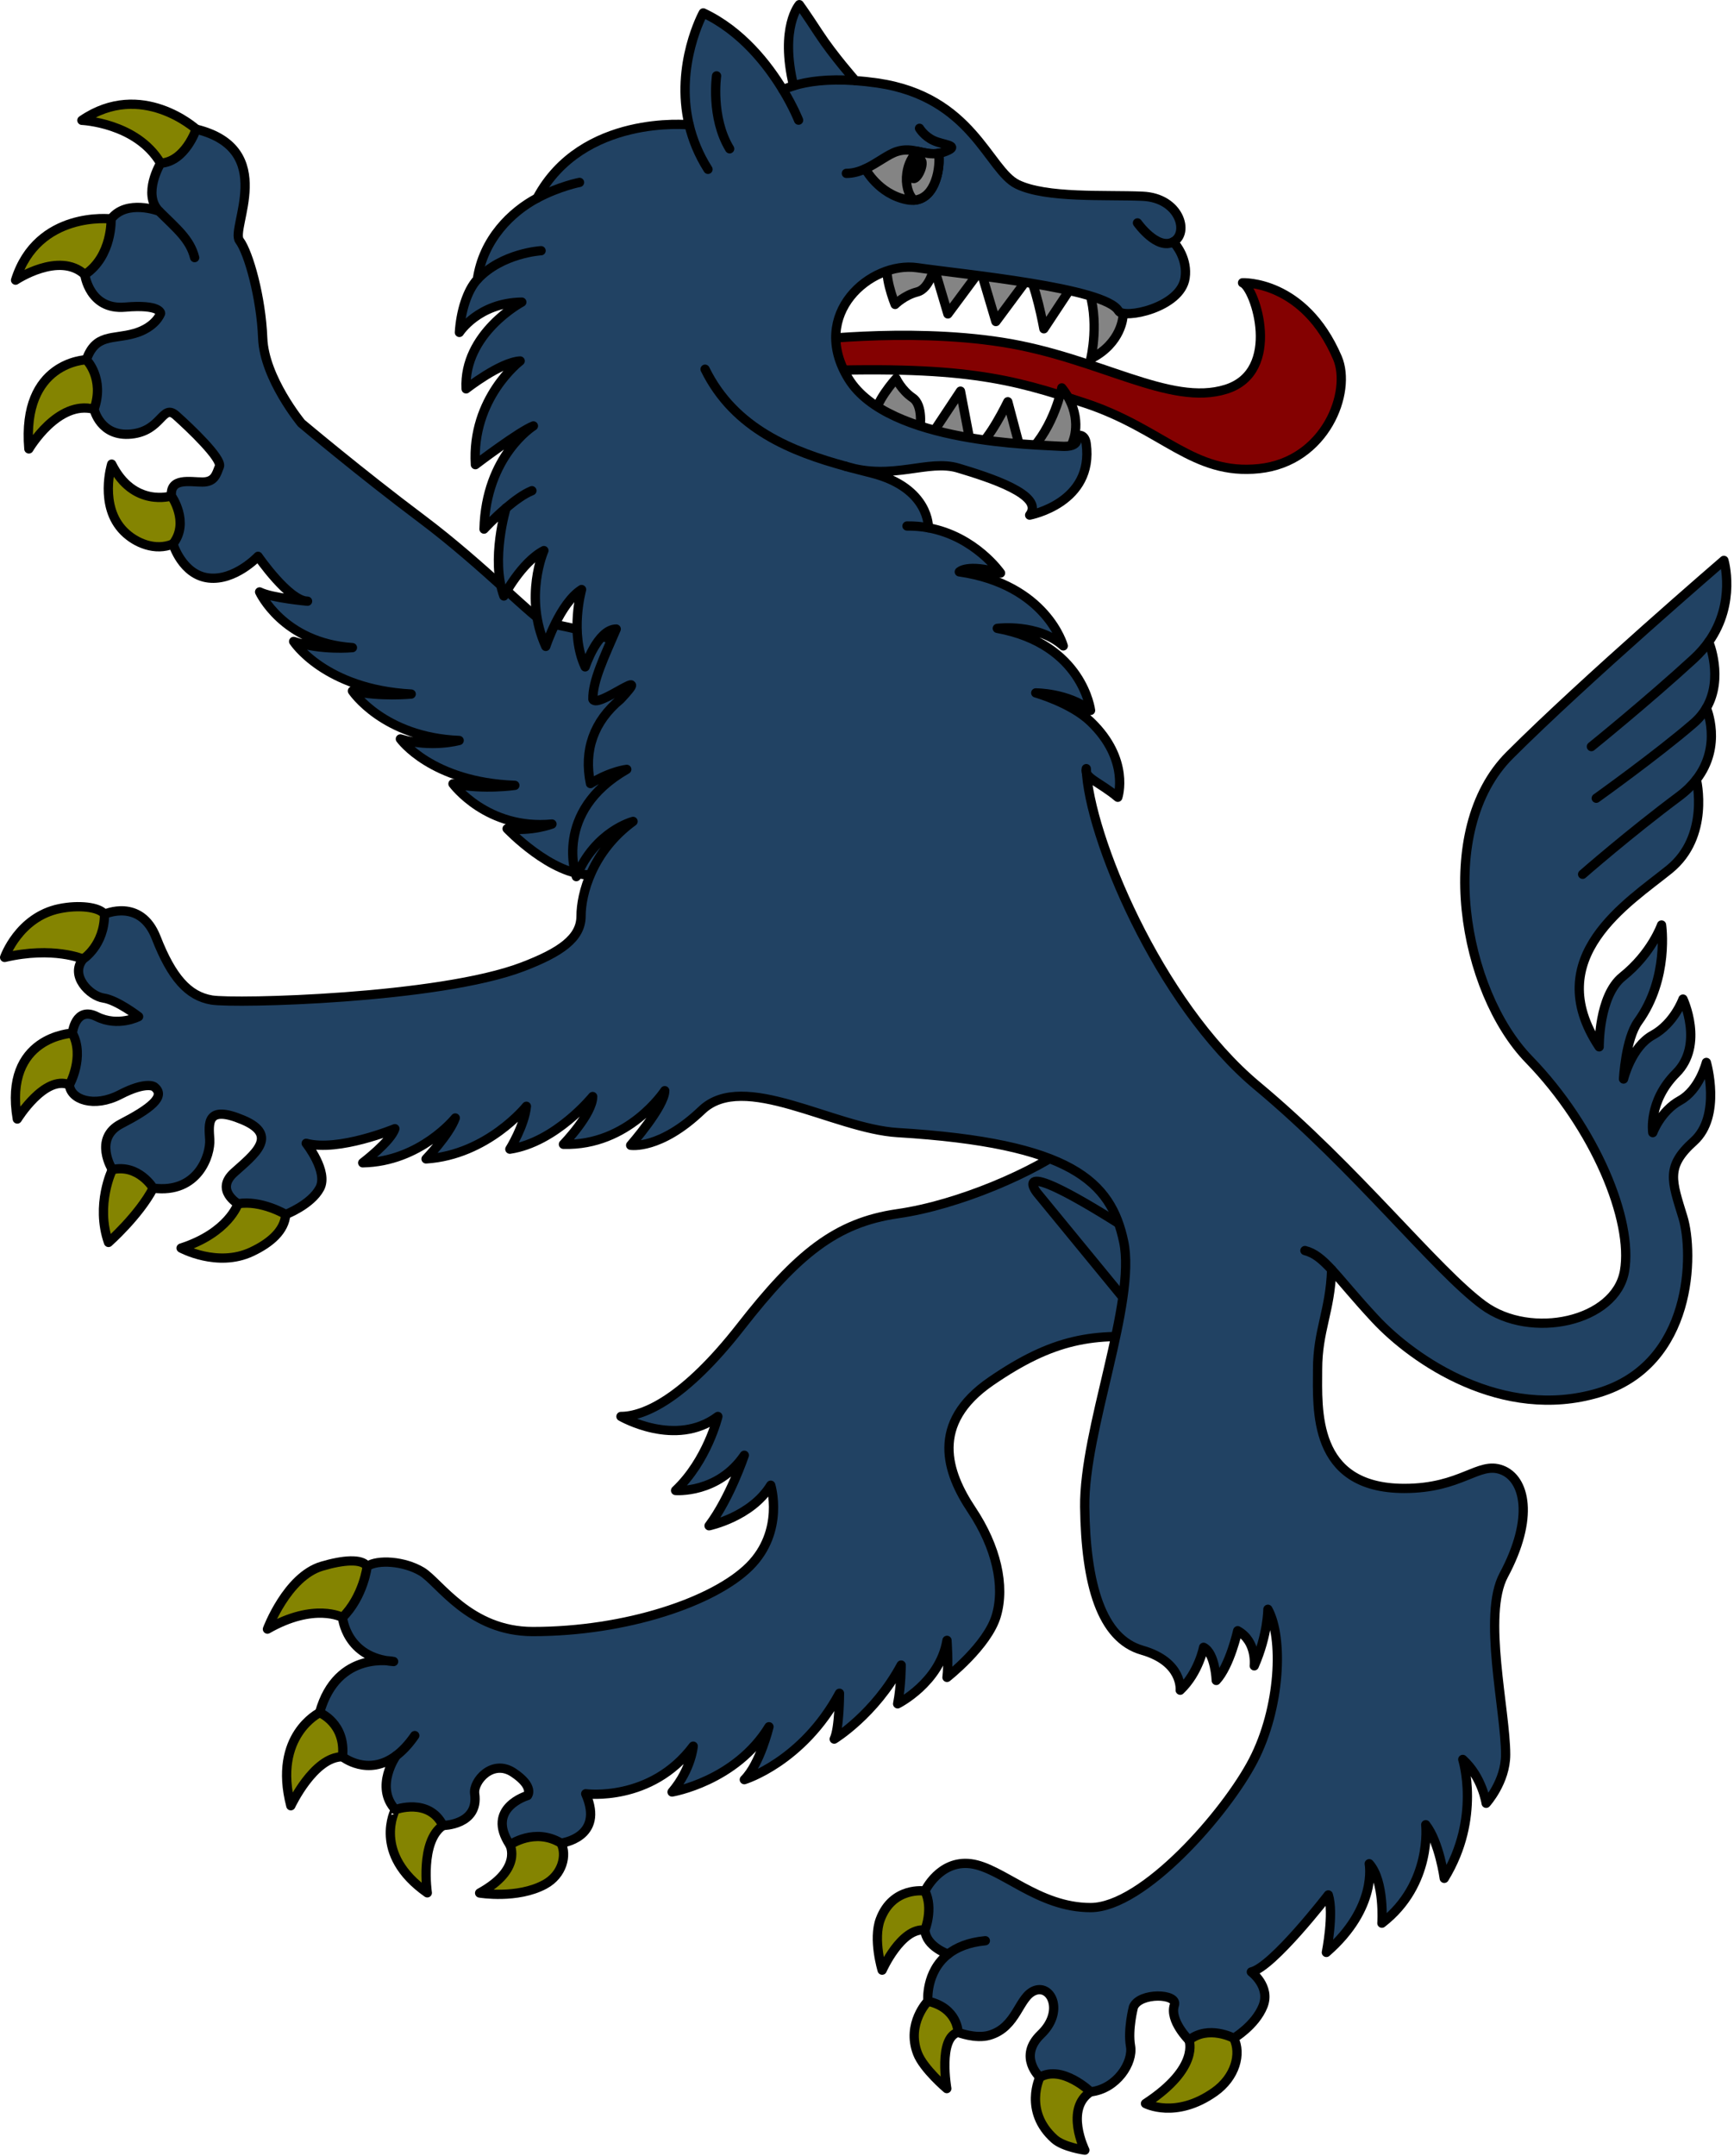 <?xml version="1.0" encoding="UTF-8" standalone="no"?>
<svg
   xmlns:dc="http://purl.org/dc/elements/1.1/"
   xmlns:cc="http://creativecommons.org/ns#"
   xmlns:rdf="http://www.w3.org/1999/02/22-rdf-syntax-ns#"
   xmlns:svg="http://www.w3.org/2000/svg"
   xmlns="http://www.w3.org/2000/svg"
   xmlns:sodipodi="http://sodipodi.sourceforge.net/DTD/sodipodi-0.dtd"
   xmlns:inkscape="http://www.inkscape.org/namespaces/inkscape"
   inkscape:version="1.0rc1 (09960d6, 2020-04-09)"
   sodipodi:docname="wolf-1.svg"
   id="svg20"
   height="640"
   width="515"
   version="1.0">
  <sodipodi:namedview
     inkscape:current-layer="svg20"
     inkscape:window-maximized="0"
     inkscape:window-y="25"
     inkscape:window-x="0"
     inkscape:cy="165.81578"
     inkscape:cx="283.15805"
     inkscape:zoom="1.9477187"
     showgrid="false"
     id="namedview1283"
     inkscape:window-height="857"
     inkscape:window-width="1561"
     inkscape:pageshadow="2"
     inkscape:pageopacity="0"
     guidetolerance="10"
     gridtolerance="10"
     objecttolerance="10"
     borderopacity="1"
     bordercolor="#666666"
     pagecolor="#ffffff" />
  <defs
     id="defs29" />
  <g
     transform="translate(-40.52,-48.839)"
     style="fill:#214263;stroke:#000000;stroke-width:2.75;stroke-linecap:round;stroke-linejoin:round;fill-opacity:1"
     id="Wolf">
    <g
       style="fill:#214263;fill-opacity:1"
       id="Claws-Back-R">
      <path
         style="fill:#848401;fill-opacity:1"
         inkscape:connector-curvature="0"
         id="path2954"
         d="m 135.44,557.27 c 0,0 -13.964,6.775 -8.544,27.633 0,0 6.809,-14.547 15.35,-14.547 8.541,0 4.524,-8.775 4.524,-8.775 l -5.256,-6.406 z" />
      <path
         style="fill:#848401;fill-opacity:1"
         inkscape:connector-curvature="0"
         id="path2956"
         d="m 119.948,532.469 c 0,0 5.812,-15.596 16.138,-18.672 6.268,-1.868 11.903,-2.341 13.486,0.03 1.583,2.37 2.384,5.305 2.384,5.305 l -4.668,10.802 -5.044,-0.928 c 10e-4,0 -8.292,-4.538 -22.296,3.463 z" />
      <path
         style="fill:#848401;fill-opacity:1"
         inkscape:connector-curvature="0"
         id="path2958"
         d="m 191.969,596.526 c 0,0 3.849,7.21 -9,14.287 0,0 11.173,1.862 19.324,-2.549 5.322,-2.88 6.649,-8.739 4.855,-12.26 -1.795,-3.521 -4.855,-4.81 -4.855,-4.81 l -9.341,0.967 z" />
      <path
         style="fill:#848401;fill-opacity:1"
         inkscape:connector-curvature="0"
         id="path2960"
         d="m 167.427,610.759 c 0,0 -2.284,-15.323 4.652,-19.99 l 1.35,-8.284 -10.27,-3.201 -4.934,2.801 -0.278,3.973 c -0.001,-10e-4 -7.059,13.097 9.479,24.7 z" />
    </g>
    <path
       style="fill:#214263;fill-opacity:1"
       inkscape:connector-curvature="0"
       id="path2962"
       d="m 358.414,388.733 c -10.368,7.845 -32.976,17.796 -51.296,20.412 -18.319,2.616 -29.834,12.039 -46.583,33.498 -16.75,21.46 -28.787,26.694 -35.592,26.694 0,0 16.227,9.421 28.788,0 0,0 -3.14,13.085 -12.562,21.983 0,0 12.562,1.048 20.413,-10.468 0,0 -4.188,12.561 -10.469,20.935 0,0 12.563,-2.617 18.319,-12.039 0,0 4.187,13.608 -6.281,24.077 -10.468,10.469 -36.634,19.366 -64.379,19.366 -18.843,0 -27.741,-14.656 -32.975,-17.796 -5.234,-3.14 -13.085,-3.665 -16.225,-1.571 0,0 -1.046,8.897 -7.327,15.179 0,0 1.046,12.04 15.179,13.086 0,0 -16.75,-3.665 -21.983,15.179 0,0 7.852,3.142 6.804,13.086 0,0 7.469,6.047 15.958,-0.333 0,0 -6.538,9.23 -0.257,16.035 0,0 9.945,-3.664 14.133,4.711 0,0 10.753,-0.094 9.421,-9.421 -0.523,-3.664 5.233,-10.467 11.515,-6.28 6.282,4.187 4.188,6.803 4.188,6.803 0,0 -12.562,3.664 -5.234,14.656 0,0 7.327,-5.234 15.179,-0.523 0,0 13.085,-1.571 7.327,-14.656 0,0 19.367,2.617 31.929,-14.133 0,0 -0.524,6.804 -6.281,13.609 0,0 18.843,-3.14 28.788,-19.366 0,0 -2.617,10.991 -7.327,15.702 0,0 17.272,-5.233 28.264,-25.647 0,0 0,10.467 -1.57,13.608 0,0 12.039,-7.327 19.89,-21.983 0,0 -0.001,6.281 -1.048,11.515 0,0 12.562,-6.281 14.656,-18.843 0,0 0.523,7.328 0,10.992 0,0 12.037,-9.422 14.656,-18.319 2.618,-8.897 0,-20.413 -7.327,-31.404 -7.327,-10.991 -12.561,-25.646 5.759,-38.208 18.319,-12.563 30.358,-14.657 50.248,-12.563 19.89,2.094 -7.332,-72.232 -26.698,-57.576 z" />
    <path
       style="fill:#214263;fill-opacity:1"
       inkscape:connector-curvature="0"
       id="path2964"
       d="m 377.255,437.932 -28.788,-35.069 c 0,0 -10.047,-12.927 28.788,12.039 7.328,4.711 0,23.031 0,23.031 z" />
    <g
       style="fill:#214263;fill-opacity:1"
       id="Claws-Front-R">
      <path
         style="fill:#848401;fill-opacity:1"
         inkscape:connector-curvature="0"
         id="path2966"
         d="m 98.788,87.181 c 0,0 -16.231,-14.741 -33.945,-2.621 0,0 16.258,0.688 23.379,12.729 l 4.28,3.432 5.904,-4.662 2.486,-4.662 z" />
      <path
         style="fill:#848401;fill-opacity:1"
         inkscape:connector-curvature="0"
         id="path2968"
         d="m 78.412,116.365 -4.893,-2.536 c 0,0 -21.836,-2.582 -28.376,18.176 0,0 12.98,-8.675 20.566,-1.636 7.585,7.04 9.292,0.498 9.292,0.498 l 4.265,-8.531 z" />
      <path
         style="fill:#848401;fill-opacity:1"
         inkscape:connector-curvature="0"
         id="path2970"
         d="m 66.167,155.637 c 0,0 -19.275,0.488 -17.073,26.47 0,0 8.581,-14.631 19.37,-11.769 10.79,2.862 4.85,-7.828 4.85,-7.828 l -3.082,-7.487 z" />
      <path
         style="fill:#848401;fill-opacity:1"
         inkscape:connector-curvature="0"
         id="path2972"
         d="m 91.436,196.067 c 0,0 -11.247,3.556 -17.746,-9.444 0,0 -3.893,12.435 3.647,19.975 3.487,3.487 9.327,5.932 14.559,3.711 5.232,-2.22 6.685,-7.833 6.685,-7.833 l -2.219,-5.548 z" />
    </g>
    <path
       style="fill:#214263;fill-opacity:1"
       inkscape:connector-curvature="0"
       id="path2974"
       d="m 236.619,244.768 c 0,0 -13.549,-7.62 -33.999,-11.026 -2.757,-0.46 -18.377,-16.999 -36.755,-30.782 -18.377,-13.783 -35.836,-28.485 -35.836,-28.485 0,0 -11.026,-13.324 -11.486,-25.269 -0.46,-11.945 -4.136,-25.269 -6.892,-28.944 -2.756,-3.675 11.486,-27.107 -12.864,-33.08 0,0 -3.216,9.649 -10.567,10.108 0,0 -5.513,9.188 -0.46,14.242 0,0 -9.649,-3.676 -14.243,2.298 0,0 0.46,11.026 -7.811,16.54 0,0 1.377,10.567 11.945,9.648 10.568,-0.919 10.568,1.838 10.568,1.838 0,0 -1.377,4.135 -7.811,5.973 -6.433,1.838 -11.487,0 -14.243,7.811 0,0 5.514,5.513 2.298,14.702 0,0 1.837,8.27 11.026,7.351 9.189,-0.919 9.188,-9.189 13.324,-5.513 4.136,3.676 13.783,12.864 12.864,15.162 -0.919,2.298 -1.379,4.594 -5.054,4.594 -3.675,0 -9.648,-1.379 -9.188,4.135 0,0 5.513,7.811 0.46,14.243 0,0 2.756,9.188 10.567,10.107 7.811,0.919 14.702,-6.432 14.702,-6.432 0,0 9.189,13.324 14.702,13.324 0,0 -10.567,-0.919 -14.242,-2.757 0,0 6.892,15.162 27.565,16.54 0,0 -9.188,0.919 -17.458,-1.838 0,0 9.188,14.242 34.917,15.62 0,0 -9.189,0.919 -17.458,-0.919 0,0 9.189,13.782 31.701,14.701 0,0 -8.27,2.298 -17.459,-0.46 0,0 9.189,12.864 33.999,13.783 0,0 -9.188,1.379 -18.377,-0.46 0,0 10.107,13.783 29.404,11.945 0,0 -5.973,2.298 -13.324,1.379 0,0 13.146,13.889 24.771,13.708 l 37.107,-3.024 17.479,-60.037 z" />
    <g
       style="fill:#214263;fill-opacity:1"
       id="Claws-Front-L">
      <path
         style="fill:#848401;fill-opacity:1"
         inkscape:connector-curvature="0"
         id="path3000"
         d="m 65.188,333.555 c 0,0 -8.822,-3.863 -23.293,-0.494 0,0 4.188,-11.975 16.256,-14.471 5.749,-1.189 11.818,-0.528 13.405,1.653 1.587,2.18 3.247,7.665 3.247,7.665 l -4.758,7.533 z" />
      <path
         style="fill:#848401;fill-opacity:1"
         inkscape:connector-curvature="0"
         id="path3002"
         d="m 62.004,355.55 c 0,0 -20.529,0.886 -16.346,25.485 0,0 8.114,-13.16 15.477,-10.147 7.364,3.013 6.612,-4.579 6.612,-4.579 l -0.836,-9.204 z" />
      <path
         style="fill:#848401;fill-opacity:1"
         inkscape:connector-curvature="0"
         id="path3004"
         d="m 73.87,396.065 c 0,0 -5.073,10.399 -1.128,21.61 0,0 8.97,-7.91 13.283,-16.112 4.327,-8.227 0.136,-5.755 0.136,-5.755 l -7.266,-4.152 z" />
      <path
         style="fill:#848401;fill-opacity:1"
         inkscape:connector-curvature="0"
         id="path3006"
         d="m 111.202,406.193 c 0,0 -2.772,8.603 -16.893,13.155 0,0 10.773,5.868 20.918,1.114 5.718,-2.68 9.823,-6.365 10.155,-11.086 l -1.48,-5.728 -7.248,-2.215 -5.637,0.604 z" />
    </g>
    <g
       style="fill:#214263;fill-opacity:1"
       id="Claws-Back-L">
      <path
         style="fill:#848401;fill-opacity:1"
         inkscape:connector-curvature="0"
         id="path3008"
         d="m 315.221,610.213 c 0,0 -9.557,-1.455 -13.26,8.421 -2.234,5.959 0.558,15.083 0.558,15.083 0,0 5.626,-12.675 12.702,-11.929 7.076,0.746 7.224,-1.291 7.224,-1.291 l -2.42,-7.822 -0.93,-3.165 z" />
      <path
         style="fill:#848401;fill-opacity:1"
         inkscape:connector-curvature="0"
         id="path3010"
         d="m 316.09,642.914 c 0,0 -6.45,6.654 -3.071,15.493 1.766,4.62 8.697,10.463 8.697,10.463 0,0 -2.633,-15.065 3.345,-16.696 5.978,-1.631 3.449,-6.269 3.449,-6.269 l -9.784,-7.609 z" />
      <path
         style="fill:#848401;fill-opacity:1"
         inkscape:connector-curvature="0"
         id="path3012"
         d="m 349.37,665.488 c 0,0 -4.941,10.078 4.311,18.357 2.725,2.439 9.036,3.299 9.036,3.299 0,0 -6.064,-12.252 1.702,-17.315 7.765,-5.063 -3.424,-9.221 -3.424,-9.221 l -10.614,0.574 z" />
      <path
         style="fill:#848401;fill-opacity:1"
         inkscape:connector-curvature="0"
         id="path3014"
         d="m 393.647,654.491 c 0,0 3.385,8.166 -12.914,18.818 0,0 8.952,4.739 20.535,-3.466 6.16,-4.363 8.001,-11.309 5.691,-15.931 -2.31,-4.621 -5.049,-5.63 -5.049,-5.63 l -8.085,2.44 z" />
    </g>
    <path
       inkscape:connector-curvature="0"
       style="fill:#214263;fill-opacity:1"
       id="path3048"
       d="m 87.761,111.531 c 5.054,5.054 9.188,8.27 10.567,13.783" />
    <path
       inkscape:connector-curvature="0"
       style="fill:#840101;fill-opacity:1"
       id="Tongue"
       d="m 277.494,150.261 c 0,0 31.702,-4.328 60.587,0.167 28.885,4.495 49.826,19.223 66.588,13.96 16.762,-5.263 8.675,-30.126 4.888,-31.597 0,0 18.219,-0.895 28.16,22.234 4.371,10.172 -3.507,30.863 -23.235,32.938 -19.683,2.069 -28.44,-11.814 -51.935,-19.527 -21.504,-7.059 -35.889,-11.356 -85.415,-9.305 z" />
    <g
       style="fill:#214263;fill-opacity:1"
       id="Teeth"
       transform="matrix(-0.99,-0.143,-0.143,0.99,626.555,37.946)">
      <path
         style="fill:#848484;fill-opacity:1"
         inkscape:connector-curvature="0"
         id="path2982"
         d="m 234.87,139.703 c 0,0 -0.852,7.949 7.666,13.912 0,0 -1.135,-11.64 3.975,-21.011 0,10e-4 -11.642,-1.987 -11.642,7.099 z" />
      <path
         style="fill:#848484;fill-opacity:1"
         inkscape:connector-curvature="0"
         id="path2984"
         d="m 244.203,178.258 c 0,0 -1.975,-7.748 5.607,-14.862 0,0 0.533,11.684 6.926,20.231 0,-0.001 -11.241,3.623 -12.533,-5.37 z" />
      <path
         style="fill:#848484;fill-opacity:1"
         inkscape:connector-curvature="0"
         id="path2986"
         d="m 250.486,131.752 7.099,15.048 c 0,0 4.543,-13.629 7.666,-16.184 z" />
      <path
         style="fill:#848484;fill-opacity:1"
         inkscape:connector-curvature="0"
         id="path2988"
         d="m 292.399,132.906 c 0,0 0.284,6.916 3.975,8.451 3.691,1.536 5.962,4.61 5.962,4.61 0,0 5.112,-8.708 3.692,-12.549 l -13.061,-0.512" />
      <path
         style="fill:#848484;fill-opacity:1"
         inkscape:connector-curvature="0"
         id="path2990"
         d="m 259.119,183.779 5.974,-14.016 c 0,0 3.876,12.28 7.149,14.641 z" />
      <path
         style="fill:#848484;fill-opacity:1"
         inkscape:connector-curvature="0"
         id="path22"
         d="m 264.33,132.515 7.666,14.196 6.814,-14.764 z" />
      <path
         style="fill:#848484;fill-opacity:1"
         inkscape:connector-curvature="0"
         id="path24"
         d="m 278.761,132.321 7.666,14.196 6.814,-14.765 z" />
      <path
         style="fill:#848484;fill-opacity:1"
         inkscape:connector-curvature="0"
         id="path26"
         d="m 273.768,185.132 5.679,-16.468 7.666,16.184 z" />
      <path
         style="fill:#848484;fill-opacity:1"
         inkscape:connector-curvature="0"
         id="path2998"
         d="m 289.784,181.323 c 0,0 -0.137,-6.919 3.455,-8.676 3.592,-1.757 5.671,-4.963 5.671,-4.963 0,0 5.63,8.382 4.446,12.301 l -13.005,1.303" />
    </g>
    <path
       style="fill:#214263;fill-opacity:1"
       inkscape:connector-curvature="0"
       id="Wolf-main"
       d="m 215.899,281.451 c 6.088,-3.747 10.77,-4.214 10.77,-4.214 -22.008,12.644 -14.984,31.842 -14.984,31.842 5.62,-13.58 16.858,-16.389 16.858,-16.389 -12.175,8.898 -15.452,21.542 -15.452,28.097 0,6.555 -6.088,10.77 -17.388,15.083 -24.808,9.47 -85.371,10.995 -92.316,9.839 -6.945,-1.157 -11.866,-6.656 -16.495,-18.521 -4.629,-11.864 -15.337,-6.945 -15.337,-6.945 0,9.261 -6.367,13.312 -6.367,13.312 -4.052,4.919 2.026,10.997 6.077,11.576 4.052,0.579 10.419,5.498 10.419,5.498 0,0 -6.077,3.184 -12.443,0 -6.366,-3.184 -7.235,4.919 -7.235,4.919 3.763,6.945 -0.868,15.338 -0.868,15.338 0.289,4.34 7.234,6.945 15.048,2.894 7.814,-4.051 10.129,-2.316 10.129,-2.316 3.763,2.894 -1.447,6.656 -9.839,10.997 -8.392,4.34 -2.605,13.601 -2.605,13.601 7.814,-1.736 12.155,5.498 12.155,5.498 13.312,1.736 17.075,-9.84 16.785,-14.47 -0.29,-4.63 -1.158,-10.418 9.839,-5.787 10.997,4.63 3.184,10.417 -2.605,15.626 -5.788,5.209 1.158,9.262 1.158,9.262 6.946,-1.157 14.18,3.183 14.18,3.183 0,0 7.524,-2.894 10.129,-7.813 2.605,-4.919 -4.052,-13.312 -4.052,-13.312 9.55,2.604 26.335,-4.34 26.335,-4.34 -1.158,3.76 -9.55,10.129 -9.55,10.129 17.074,-0.29 27.492,-13.311 27.492,-13.311 -1.737,4.92 -8.682,12.155 -8.682,12.155 18.232,-1.157 29.807,-15.627 29.807,-15.627 -0.579,5.788 -4.919,12.733 -4.919,12.733 13.601,-2.025 24.598,-15.627 24.598,-15.627 0,5.209 -8.682,14.18 -8.682,14.18 19.389,0.579 30.096,-15.916 30.096,-15.916 0,4.63 -10.129,16.206 -10.129,16.206 0,0 8.682,1.446 21.125,-10.419 12.443,-11.864 39.068,5.498 58.168,6.656 51.554,3.125 63.376,14.469 67.138,32.411 3.761,17.942 -11.866,55.854 -11.577,78.715 0.289,22.861 4.919,39.067 17.075,42.541 12.156,3.474 11.287,11.866 11.287,11.866 5.498,-5.208 6.944,-12.733 6.944,-12.733 3.473,1.736 3.763,9.839 3.763,9.839 4.052,-4.342 6.367,-14.759 6.367,-14.759 5.788,3.184 4.919,10.418 4.919,10.418 4.052,-9.261 4.053,-16.785 4.053,-16.785 4.632,8.393 3.763,29.23 -4.34,44.857 -8.103,15.627 -32.701,43.698 -48.328,43.698 -15.627,0 -26.335,-11.864 -35.596,-13.022 -9.261,-1.158 -13.601,8.103 -13.601,8.103 2.605,5.209 0,11.576 0,11.576 0.289,4.919 6.879,7.156 6.879,7.156 -6.781,5.339 -6.01,13.97 -6.01,13.97 8.972,2.026 8.971,9.261 8.971,9.261 0,0 5.209,2.027 9.261,0.869 8.366,-2.39 8.682,-11.574 13.601,-13.312 4.919,-1.738 8.682,6.367 1.737,13.022 -6.945,6.655 -0.29,12.733 -0.29,12.733 6.655,-3.763 15.048,4.34 15.048,4.34 7.814,-0.869 12.732,-8.682 11.866,-13.601 -0.867,-4.919 0.868,-11.576 0.868,-11.576 1.852,-4.446 13.314,-4.053 12.156,-0.58 -1.534,4.602 4.34,10.419 4.34,10.419 5.788,-4.63 13.311,-0.579 13.311,-0.579 0,0 6.367,-3.761 8.682,-9.55 2.315,-5.788 -3.474,-10.129 -3.474,-10.129 6.366,-1.448 22.863,-22.862 22.863,-22.862 1.737,5.498 -0.579,17.074 -0.579,17.074 15.338,-13.312 12.732,-26.334 12.732,-26.334 4.632,5.211 3.763,17.653 3.763,17.653 15.048,-11.576 13.022,-29.228 13.022,-29.228 4.053,5.208 5.498,15.917 5.498,15.917 10.997,-17.942 5.498,-35.306 5.498,-35.306 5.786,5.209 6.945,13.022 6.945,13.022 0,0 5.788,-6.367 5.788,-14.469 0,-13.022 -6.945,-41.383 -0.579,-53.247 9.146,-17.048 6.365,-28.651 -0.579,-31.255 -6.944,-2.605 -11.864,5.499 -28.94,5.499 -27.493,0 -25.756,-23.73 -25.756,-35.306 0,-11.576 3.763,-17.364 4.175,-29.637 3.094,3.344 6.912,8.154 12.898,14.589 11.576,12.445 37.91,30.386 66.271,21.994 28.361,-8.392 28.361,-41.673 25.178,-52.091 -3.316,-10.854 -5.209,-15.049 3.183,-22.573 8.392,-7.524 3.763,-23.44 3.763,-23.44 0,0 -2.025,8.104 -7.813,11.287 -5.788,3.183 -8.103,9.55 -8.103,9.55 0,0 -1.448,-9.262 6.945,-17.654 8.393,-8.392 2.026,-21.993 2.026,-21.993 0,0 -2.605,7.235 -8.972,10.708 -6.367,3.473 -8.682,13.022 -8.682,13.022 0,0 0.578,-11.864 4.34,-17.074 9.304,-12.885 6.945,-28.649 6.945,-28.649 0,0 -2.895,8.392 -11.577,15.337 -7.146,5.717 -6.945,20.836 -6.945,20.836 -17.653,-26.625 8.682,-42.83 20.835,-52.67 12.153,-9.84 8.035,-26.675 8.035,-26.675 7.835,-10.1 2.962,-21.224 2.962,-21.224 5.212,-8.912 0.711,-19.658 0.711,-19.658 8.236,-11.65 4.499,-24.181 4.499,-24.181 0,0 -41.383,35.596 -63.666,57.879 -22.283,22.283 -13.891,70.032 5.787,90.29 19.679,20.259 30.965,47.75 28.361,62.798 -2.605,15.048 -27.783,20.548 -41.962,10.128 -14.179,-10.42 -37.62,-40.514 -67.139,-65.113 -29.518,-24.599 -50.066,-74.664 -50.755,-94.163 -0.689,2.783 3.878,3.918 9.365,8.499 0,0 3.728,-11.13 -8.099,-22.466 -5.817,-5.575 -16.273,-8.51 -16.273,-8.51 0,0 9.47,-0.047 16.28,5.199 0,0 -2.344,-19.739 -27.698,-24.361 0,0 12.057,-1.565 19.592,5.205 0,0 -4.929,-18.221 -30.881,-21.983 0,0 2.257,-2.513 12.251,0.356 0,0 -7.482,-10.865 -21.42,-13.429 0,0 0.479,-11.844 -16.863,-16.251 -2.506,-0.637 -5.108,-1.298 -7.756,-2.025 14.043,4.356 24.454,-2.179 33.52,0.555 9.066,2.734 25.81,8.001 21.163,13.951 0,0 19.185,-3.552 16.798,-21.222 -0.456,-3.378 -2.975,-2.324 -2.975,-2.324 0,0 1.847,3.58 -4.708,3.102 -6.555,-0.478 -50.99,-0.767 -62.871,-19.996 -11.881,-19.23 6.495,-35.019 20.398,-33.004 13.903,2.015 55.748,5.902 59.75,12.8 1.506,2.596 18.489,-0.887 19.779,-9.789 0.788,-5.434 -2.493,-9.649 -3.489,-10.696 4.821,-2.631 1.891,-13.045 -9.137,-13.534 -11.028,-0.488 -28.583,0.666 -37.222,-3.546 -8.639,-4.213 -13.256,-25.97 -41.519,-30.067 -2.34,-0.336 -4.526,-0.57 -6.571,-0.716 0,0 -6.565,-7.434 -10.828,-13.952 -4.263,-6.518 -5.812,-8.595 -5.812,-8.595 0,0 -5.896,6.701 -1.705,24.084 -1.198,0.368 -2.246,0.771 -3.158,1.185 -4.474,-7.39 -12.256,-17.466 -23.667,-22.821 0,0 -8.465,15.338 -4.203,33.228 0,0 -31.79,-3.272 -45.138,21.755 -7.546,4.001 -16.011,12.106 -17.754,24.131 -3.019,3.256 -4.948,9.546 -5.332,15.745 0,0 5.646,-8.823 18.539,-9.001 0,0 -17.375,9.265 -16.549,25.76 0,0 10.169,-7.971 16.064,-8.286 0,0 -14.526,11.014 -13.298,30.783 0,0 13.214,-10.034 17.229,-11.499 0,0 -14.136,8.771 -14.673,30.624 0,0 2.93,-3.177 6.546,-6.255 0,0 -4.641,15.303 -0.653,26.115 0,0 5.26,-10.057 11.896,-13.481 0,0 -6.086,13.738 0.554,28.444 0,0 4.2,-12.843 10.635,-16.881 0,0 -3.628,12.926 1.057,22.961 0,0 3.665,-11.165 9.231,-11.235 -3.503,8.174 -7.059,15.465 -6.928,20.842 1.299,3.042 18.546,-11.011 8.19,0.015 -7.891,6.511 -10.983,15.1 -8.905,25.024 z" />
    <path
       inkscape:connector-curvature="0"
       style="fill:#214263;fill-opacity:1"
       id="path3050"
       d="m 158.203,570.022 c 1.808,-1.359 3.663,-3.283 5.501,-5.948" />
    <path
       inkscape:connector-curvature="0"
       style="fill:#214263;fill-opacity:1"
       id="path3038"
       d="m 322.101,628.945 c 2.511,-1.977 6.058,-3.503 11.064,-3.972" />
    <path
       inkscape:connector-curvature="0"
       style="fill:#214263;fill-opacity:1"
       id="path3036"
       d="m 436.022,425.754 c -2.888,-3.123 -5.142,-4.969 -7.938,-5.668" />
    <path
       inkscape:connector-curvature="0"
       style="fill:#214263;fill-opacity:1"
       id="path3018"
       d="m 294.559,72.761 c -8.255,-0.59 -14.196,0.263 -18.345,1.537" />
    <path
       inkscape:connector-curvature="0"
       style="fill:#214263;fill-opacity:1"
       id="path3020"
       d="m 378.351,115.012 c 0,0 5.834,8.245 10.655,5.614" />
    <path
       inkscape:connector-curvature="0"
       style="fill:#214263;fill-opacity:1"
       id="path3022"
       d="m 253.339,71.362 c 0,0 -1.786,12.32 3.89,21.653" />
    <path
       inkscape:connector-curvature="0"
       style="fill:#214263;fill-opacity:1"
       id="path3024"
       d="m 277.7,84.513 c 0,0 -1.511,-3.858 -4.643,-9.031" />
    <path
       inkscape:connector-curvature="0"
       style="fill:#214263;fill-opacity:1"
       id="path3026"
       d="m 212.641,102.99 c 0,0 -5.94,1.128 -12.592,4.656" />
    <path
       inkscape:connector-curvature="0"
       style="fill:#214263;fill-opacity:1"
       id="path3028"
       d="m 190.819,199.648 c 2.479,-2.11 5.279,-4.174 7.678,-5.135" />
    <path
       inkscape:connector-curvature="0"
       style="fill:#214263;fill-opacity:1"
       id="path3040"
       d="m 316.262,205.525 c -1.99,-0.366 -4.113,-0.563 -6.366,-0.534" />
    <path
       inkscape:connector-curvature="0"
       style="fill:none;fill-opacity:1"
       id="path3042"
       d="M 291.642,187.249 C 275.968,182.945 258.672,176.309 249.927,158.445" />
    <path
       inkscape:connector-curvature="0"
       style="fill:#214263;fill-opacity:1"
       id="path3044"
       d="m 245.187,85.889 c 1.028,4.319 2.798,8.786 5.609,13.222" />
    <path
       inkscape:connector-curvature="0"
       style="fill:#214263;fill-opacity:1"
       id="path3046"
       d="m 201.223,123.266 c 0,0 -11.643,0.651 -18.928,8.51" />
    <path
       inkscape:connector-curvature="0"
       style="fill:#214263;fill-opacity:1"
       id="path3058"
       d="m 297.514,98.943 c -1.752,0.803 -3.619,1.366 -5.622,1.362" />
    <path
       inkscape:connector-curvature="0"
       style="fill:#214263;fill-opacity:1"
       id="path3060"
       d="m 313.615,86.931 c 0,0 1.396,2.377 4.253,3.66 2.768,1.244 7.22,1.394 4.376,2.809 -1.062,0.529 -2.044,0.83 -2.974,0.978" />
    <path
       inkscape:connector-curvature="0"
       style="fill:#848484;fill-opacity:1"
       id="path3062"
       d="m 319.268,94.377 c -4.401,0.7 -7.6,-2.057 -12.3,-0.583 -2.788,0.874 -5.882,3.511 -9.454,5.149 0,0 3.919,7.527 12.375,9.189 8.456,1.66 10.094,-9.782 9.379,-13.754 z" />
    <path
       style="fill:#848484;fill-opacity:1"
       inkscape:connector-curvature="0"
       id="path3066"
       d="m 313.111,93.771 c 1.979,0.421 3.912,0.964 6.159,0.607 0.653,3.625 -0.659,13.466 -7.32,13.897 -1.685,-1.628 -2.569,-4.706 -2.082,-8.065 0.402,-2.776 1.65,-5.102 3.243,-6.438 z m -1.391,8.052 c 0.539,0.247 1.489,-0.774 2.12,-2.28 0.633,-1.506 0.708,-2.926 0.169,-3.171 -0.54,-0.246 -1.488,0.775 -2.121,2.281 -0.632,1.504 -0.708,2.925 -0.168,3.17 z" />
    <path
       inkscape:connector-curvature="0"
       style="fill:#214263;fill-opacity:1"
       id="path3032"
       d="m 547.312,259.035 c -0.924,1.578 -2.151,3.097 -3.761,4.491 -10.708,9.261 -28.94,22.283 -28.94,22.283" />
    <path
       inkscape:connector-curvature="0"
       style="fill:#214263;fill-opacity:1"
       id="path3034"
       d="m 544.351,280.259 c -1.323,1.706 -3.008,3.382 -5.141,4.971 -14.76,10.997 -28.649,23.151 -28.649,23.151" />
    <path
       inkscape:connector-curvature="0"
       style="fill:#214263;fill-opacity:1"
       id="path3030"
       d="m 548.023,239.378 c -1.214,1.716 -2.688,3.413 -4.472,5.048 -13.891,12.733 -30.386,26.045 -30.386,26.045" />
  </g>
</svg>
